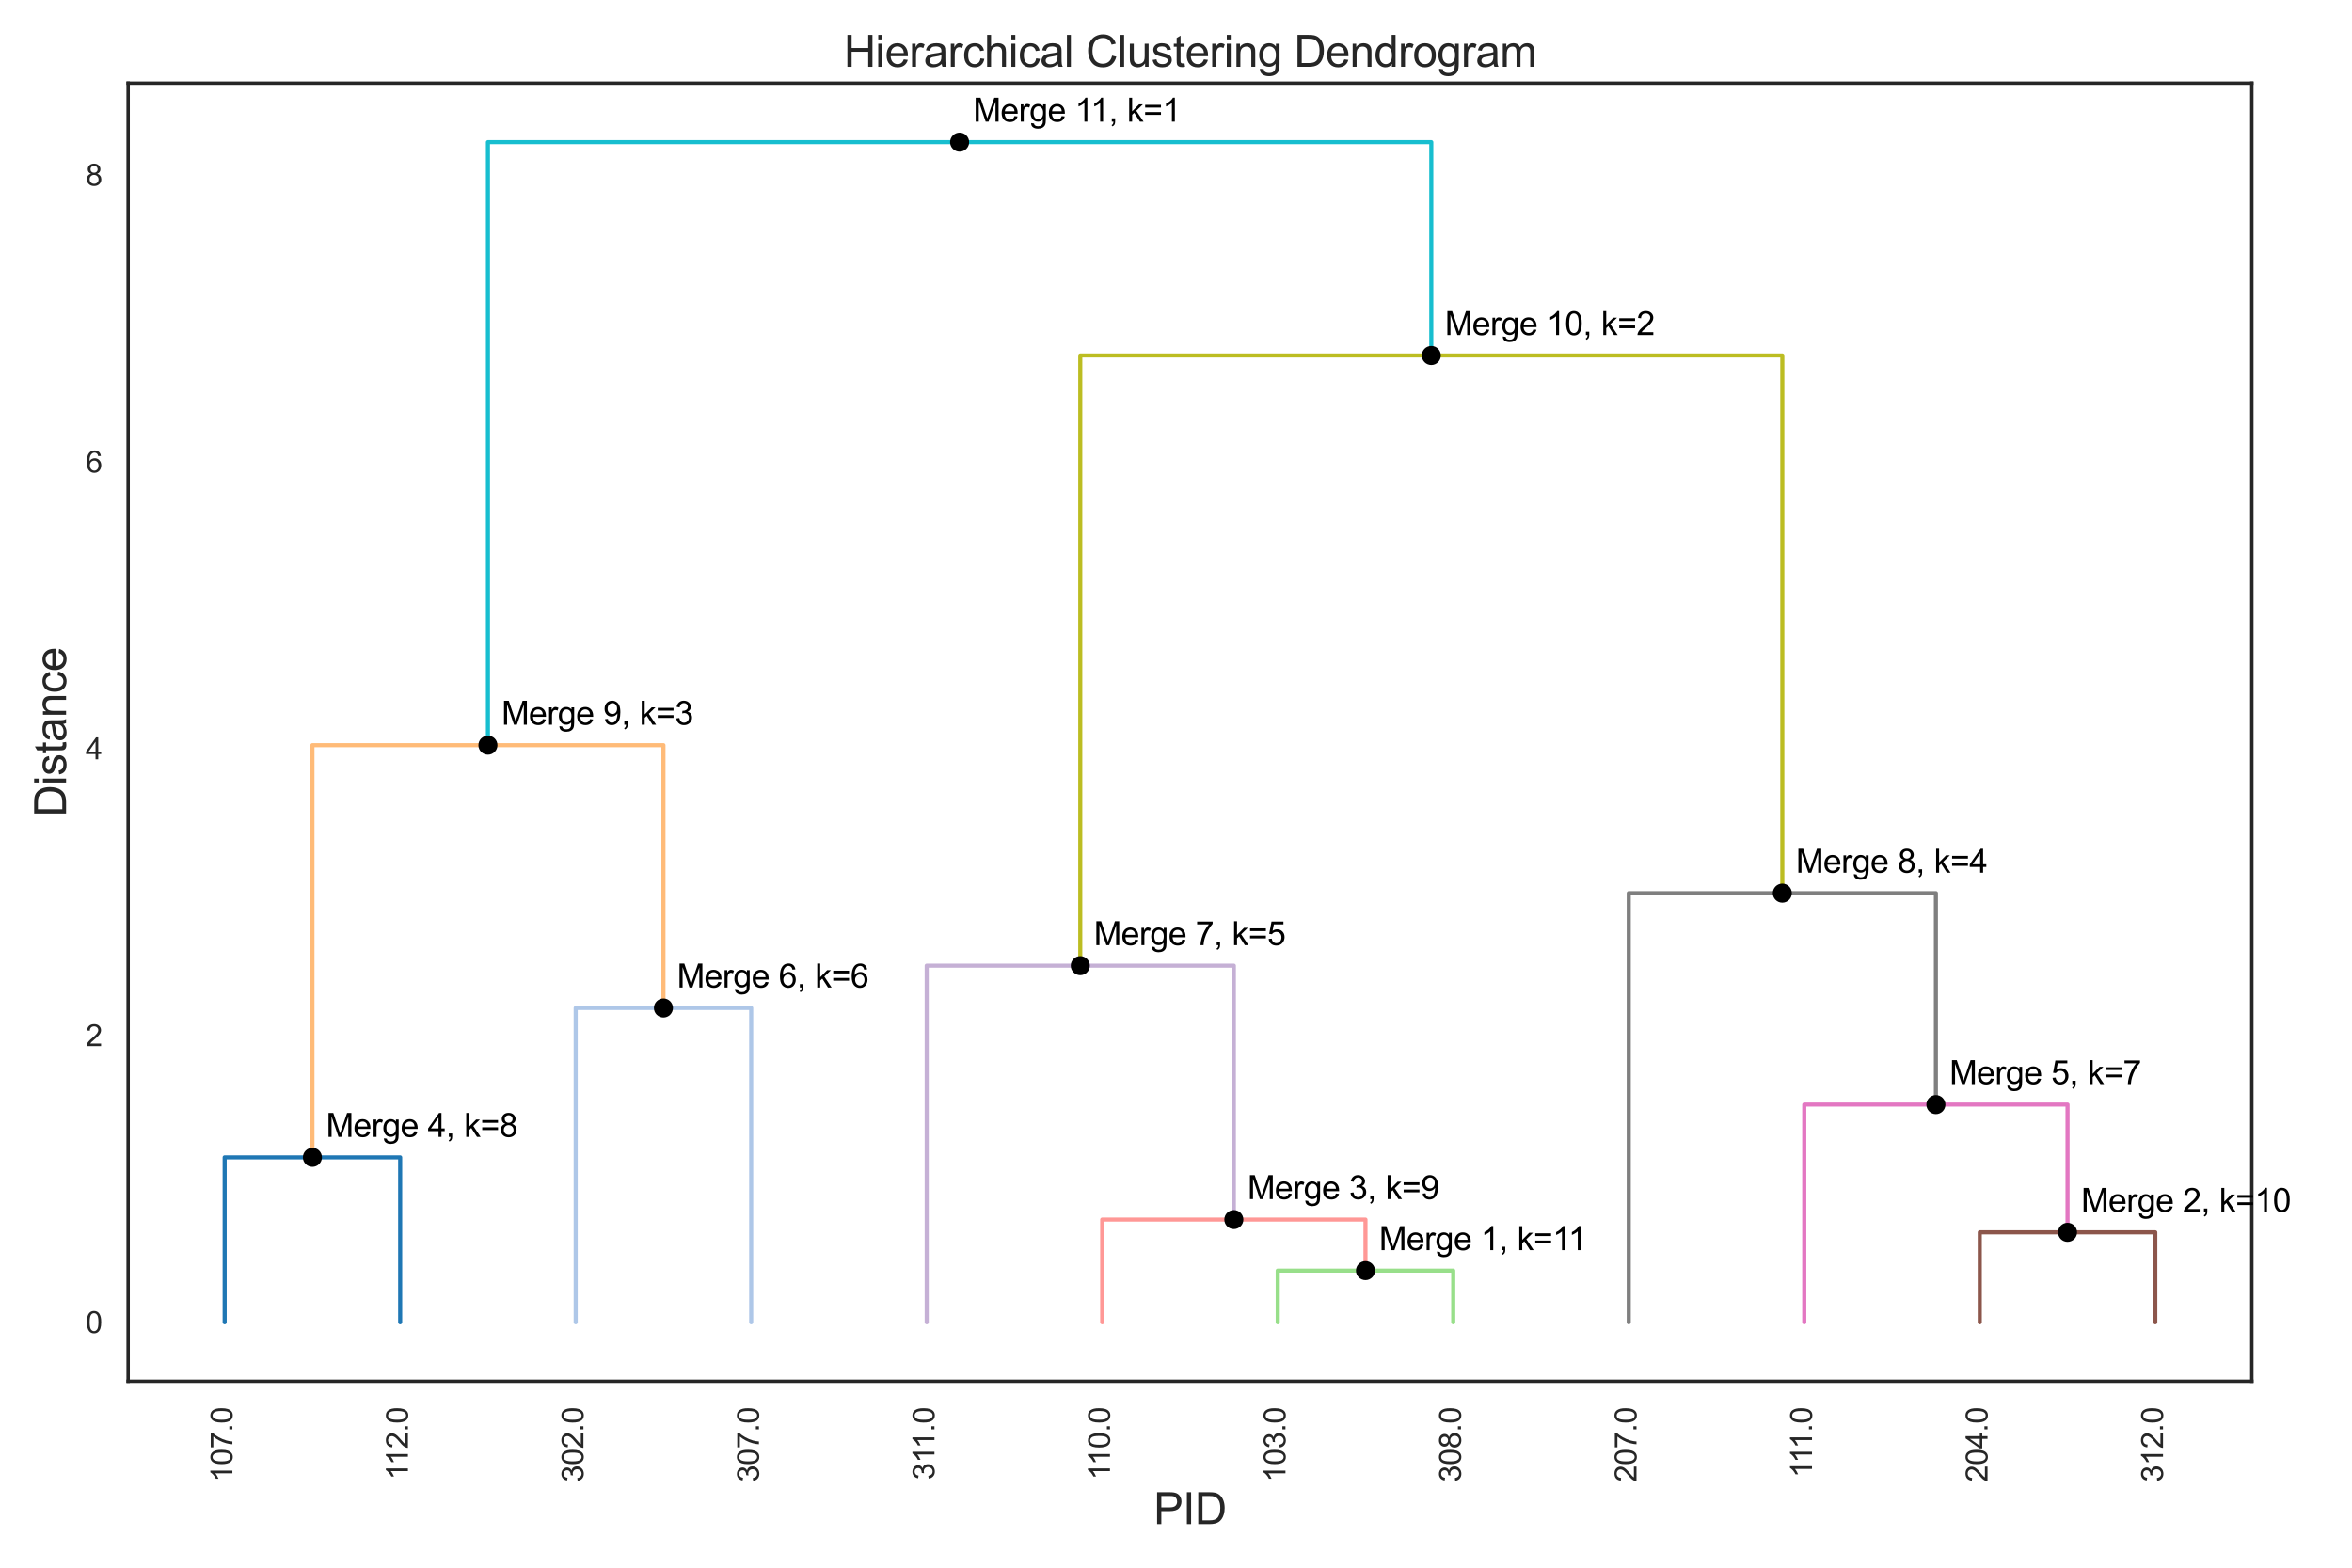 <?xml version="1.0" encoding="utf-8" standalone="no"?>
<!DOCTYPE svg PUBLIC "-//W3C//DTD SVG 1.1//EN"
  "http://www.w3.org/Graphics/SVG/1.1/DTD/svg11.dtd">
<svg xmlns:xlink="http://www.w3.org/1999/xlink" width="864pt" height="576pt" viewBox="0 0 864 576" xmlns="http://www.w3.org/2000/svg" version="1.1">
 <defs>
  <style type="text/css">*{stroke-linejoin: round; stroke-linecap: butt}</style>
 </defs>
 <g id="figure_1">
  <g id="patch_1">
   <path d="M 0 576 
L 864 576 
L 864 0 
L 0 0 
z
" style="fill: #ffffff"/>
  </g>
  <g id="axes_1">
   <g id="patch_2">
    <path d="M 47.07 507.51 
L 827.196 507.51 
L 827.196 30.547 
L 47.07 30.547 
z
" style="fill: #ffffff"/>
   </g>
   <g id="matplotlib.axis_1">
    <g id="xtick_1">
     <g id="text_1">
      <!-- 107.0 -->
      <g style="fill: #262626" transform="translate(85.374 544.534) rotate(-90) scale(0.11 -0.11)">
       <defs>
        <path id="ArialMT-31" d="M 2384 0 
L 1822 0 
L 1822 3584 
Q 1619 3391 1289 3197 
Q 959 3003 697 2906 
L 697 3450 
Q 1169 3672 1522 3987 
Q 1875 4303 2022 4600 
L 2384 4600 
L 2384 0 
z
" transform="scale(0.016)"/>
        <path id="ArialMT-30" d="M 266 2259 
Q 266 3072 433 3567 
Q 600 4063 929 4331 
Q 1259 4600 1759 4600 
Q 2128 4600 2406 4451 
Q 2684 4303 2865 4023 
Q 3047 3744 3150 3342 
Q 3253 2941 3253 2259 
Q 3253 1453 3087 958 
Q 2922 463 2592 192 
Q 2263 -78 1759 -78 
Q 1097 -78 719 397 
Q 266 969 266 2259 
z
M 844 2259 
Q 844 1131 1108 757 
Q 1372 384 1759 384 
Q 2147 384 2411 759 
Q 2675 1134 2675 2259 
Q 2675 3391 2411 3762 
Q 2147 4134 1753 4134 
Q 1366 4134 1134 3806 
Q 844 3388 844 2259 
z
" transform="scale(0.016)"/>
        <path id="ArialMT-37" d="M 303 3981 
L 303 4522 
L 3269 4522 
L 3269 4084 
Q 2831 3619 2401 2847 
Q 1972 2075 1738 1259 
Q 1569 684 1522 0 
L 944 0 
Q 953 541 1156 1306 
Q 1359 2072 1739 2783 
Q 2119 3494 2547 3981 
L 303 3981 
z
" transform="scale(0.016)"/>
        <path id="ArialMT-2e" d="M 581 0 
L 581 641 
L 1222 641 
L 1222 0 
L 581 0 
z
" transform="scale(0.016)"/>
       </defs>
       <use xlink:href="#ArialMT-31"/>
       <use xlink:href="#ArialMT-30" x="55.615"/>
       <use xlink:href="#ArialMT-37" x="111.23"/>
       <use xlink:href="#ArialMT-2e" x="166.846"/>
       <use xlink:href="#ArialMT-30" x="194.629"/>
      </g>
     </g>
    </g>
    <g id="xtick_2">
     <g id="text_2">
      <!-- 112.0 -->
      <g style="fill: #262626" transform="translate(149.847 543.723) rotate(-90) scale(0.11 -0.11)">
       <defs>
        <path id="ArialMT-32" d="M 3222 541 
L 3222 0 
L 194 0 
Q 188 203 259 391 
Q 375 700 629 1000 
Q 884 1300 1366 1694 
Q 2113 2306 2375 2664 
Q 2638 3022 2638 3341 
Q 2638 3675 2398 3904 
Q 2159 4134 1775 4134 
Q 1369 4134 1125 3890 
Q 881 3647 878 3216 
L 300 3275 
Q 359 3922 746 4261 
Q 1134 4600 1788 4600 
Q 2447 4600 2831 4234 
Q 3216 3869 3216 3328 
Q 3216 3053 3103 2787 
Q 2991 2522 2730 2228 
Q 2469 1934 1863 1422 
Q 1356 997 1212 845 
Q 1069 694 975 541 
L 3222 541 
z
" transform="scale(0.016)"/>
       </defs>
       <use xlink:href="#ArialMT-31"/>
       <use xlink:href="#ArialMT-31" x="48.24"/>
       <use xlink:href="#ArialMT-32" x="103.855"/>
       <use xlink:href="#ArialMT-2e" x="159.471"/>
       <use xlink:href="#ArialMT-30" x="187.254"/>
      </g>
     </g>
    </g>
    <g id="xtick_3">
     <g id="text_3">
      <!-- 302.0 -->
      <g style="fill: #262626" transform="translate(214.32 544.534) rotate(-90) scale(0.11 -0.11)">
       <defs>
        <path id="ArialMT-33" d="M 269 1209 
L 831 1284 
Q 928 806 1161 595 
Q 1394 384 1728 384 
Q 2125 384 2398 659 
Q 2672 934 2672 1341 
Q 2672 1728 2419 1979 
Q 2166 2231 1775 2231 
Q 1616 2231 1378 2169 
L 1441 2663 
Q 1497 2656 1531 2656 
Q 1891 2656 2178 2843 
Q 2466 3031 2466 3422 
Q 2466 3731 2256 3934 
Q 2047 4138 1716 4138 
Q 1388 4138 1169 3931 
Q 950 3725 888 3313 
L 325 3413 
Q 428 3978 793 4289 
Q 1159 4600 1703 4600 
Q 2078 4600 2393 4439 
Q 2709 4278 2876 4000 
Q 3044 3722 3044 3409 
Q 3044 3113 2884 2869 
Q 2725 2625 2413 2481 
Q 2819 2388 3044 2092 
Q 3269 1797 3269 1353 
Q 3269 753 2831 336 
Q 2394 -81 1725 -81 
Q 1122 -81 723 278 
Q 325 638 269 1209 
z
" transform="scale(0.016)"/>
       </defs>
       <use xlink:href="#ArialMT-33"/>
       <use xlink:href="#ArialMT-30" x="55.615"/>
       <use xlink:href="#ArialMT-32" x="111.23"/>
       <use xlink:href="#ArialMT-2e" x="166.846"/>
       <use xlink:href="#ArialMT-30" x="194.629"/>
      </g>
     </g>
    </g>
    <g id="xtick_4">
     <g id="text_4">
      <!-- 307.0 -->
      <g style="fill: #262626" transform="translate(278.794 544.534) rotate(-90) scale(0.11 -0.11)">
       <use xlink:href="#ArialMT-33"/>
       <use xlink:href="#ArialMT-30" x="55.615"/>
       <use xlink:href="#ArialMT-37" x="111.23"/>
       <use xlink:href="#ArialMT-2e" x="166.846"/>
       <use xlink:href="#ArialMT-30" x="194.629"/>
      </g>
     </g>
    </g>
    <g id="xtick_5">
     <g id="text_5">
      <!-- 311.0 -->
      <g style="fill: #262626" transform="translate(343.267 543.723) rotate(-90) scale(0.11 -0.11)">
       <use xlink:href="#ArialMT-33"/>
       <use xlink:href="#ArialMT-31" x="55.615"/>
       <use xlink:href="#ArialMT-31" x="103.855"/>
       <use xlink:href="#ArialMT-2e" x="159.471"/>
       <use xlink:href="#ArialMT-30" x="187.254"/>
      </g>
     </g>
    </g>
    <g id="xtick_6">
     <g id="text_6">
      <!-- 110.0 -->
      <g style="fill: #262626" transform="translate(407.74 543.723) rotate(-90) scale(0.11 -0.11)">
       <use xlink:href="#ArialMT-31"/>
       <use xlink:href="#ArialMT-31" x="48.24"/>
       <use xlink:href="#ArialMT-30" x="103.855"/>
       <use xlink:href="#ArialMT-2e" x="159.471"/>
       <use xlink:href="#ArialMT-30" x="187.254"/>
      </g>
     </g>
    </g>
    <g id="xtick_7">
     <g id="text_7">
      <!-- 103.0 -->
      <g style="fill: #262626" transform="translate(472.213 544.534) rotate(-90) scale(0.11 -0.11)">
       <use xlink:href="#ArialMT-31"/>
       <use xlink:href="#ArialMT-30" x="55.615"/>
       <use xlink:href="#ArialMT-33" x="111.23"/>
       <use xlink:href="#ArialMT-2e" x="166.846"/>
       <use xlink:href="#ArialMT-30" x="194.629"/>
      </g>
     </g>
    </g>
    <g id="xtick_8">
     <g id="text_8">
      <!-- 308.0 -->
      <g style="fill: #262626" transform="translate(536.686 544.534) rotate(-90) scale(0.11 -0.11)">
       <defs>
        <path id="ArialMT-38" d="M 1131 2484 
Q 781 2613 612 2850 
Q 444 3088 444 3419 
Q 444 3919 803 4259 
Q 1163 4600 1759 4600 
Q 2359 4600 2725 4251 
Q 3091 3903 3091 3403 
Q 3091 3084 2923 2848 
Q 2756 2613 2416 2484 
Q 2838 2347 3058 2040 
Q 3278 1734 3278 1309 
Q 3278 722 2862 322 
Q 2447 -78 1769 -78 
Q 1091 -78 675 323 
Q 259 725 259 1325 
Q 259 1772 486 2073 
Q 713 2375 1131 2484 
z
M 1019 3438 
Q 1019 3113 1228 2906 
Q 1438 2700 1772 2700 
Q 2097 2700 2305 2904 
Q 2513 3109 2513 3406 
Q 2513 3716 2298 3927 
Q 2084 4138 1766 4138 
Q 1444 4138 1231 3931 
Q 1019 3725 1019 3438 
z
M 838 1322 
Q 838 1081 952 856 
Q 1066 631 1291 507 
Q 1516 384 1775 384 
Q 2178 384 2440 643 
Q 2703 903 2703 1303 
Q 2703 1709 2433 1975 
Q 2163 2241 1756 2241 
Q 1359 2241 1098 1978 
Q 838 1716 838 1322 
z
" transform="scale(0.016)"/>
       </defs>
       <use xlink:href="#ArialMT-33"/>
       <use xlink:href="#ArialMT-30" x="55.615"/>
       <use xlink:href="#ArialMT-38" x="111.23"/>
       <use xlink:href="#ArialMT-2e" x="166.846"/>
       <use xlink:href="#ArialMT-30" x="194.629"/>
      </g>
     </g>
    </g>
    <g id="xtick_9">
     <g id="text_9">
      <!-- 207.0 -->
      <g style="fill: #262626" transform="translate(601.16 544.534) rotate(-90) scale(0.11 -0.11)">
       <use xlink:href="#ArialMT-32"/>
       <use xlink:href="#ArialMT-30" x="55.615"/>
       <use xlink:href="#ArialMT-37" x="111.23"/>
       <use xlink:href="#ArialMT-2e" x="166.846"/>
       <use xlink:href="#ArialMT-30" x="194.629"/>
      </g>
     </g>
    </g>
    <g id="xtick_10">
     <g id="text_10">
      <!-- 111.0 -->
      <g style="fill: #262626" transform="translate(665.633 542.912) rotate(-90) scale(0.11 -0.11)">
       <use xlink:href="#ArialMT-31"/>
       <use xlink:href="#ArialMT-31" x="48.24"/>
       <use xlink:href="#ArialMT-31" x="96.48"/>
       <use xlink:href="#ArialMT-2e" x="152.096"/>
       <use xlink:href="#ArialMT-30" x="179.879"/>
      </g>
     </g>
    </g>
    <g id="xtick_11">
     <g id="text_11">
      <!-- 204.0 -->
      <g style="fill: #262626" transform="translate(730.106 544.534) rotate(-90) scale(0.11 -0.11)">
       <defs>
        <path id="ArialMT-34" d="M 2069 0 
L 2069 1097 
L 81 1097 
L 81 1613 
L 2172 4581 
L 2631 4581 
L 2631 1613 
L 3250 1613 
L 3250 1097 
L 2631 1097 
L 2631 0 
L 2069 0 
z
M 2069 1613 
L 2069 3678 
L 634 1613 
L 2069 1613 
z
" transform="scale(0.016)"/>
       </defs>
       <use xlink:href="#ArialMT-32"/>
       <use xlink:href="#ArialMT-30" x="55.615"/>
       <use xlink:href="#ArialMT-34" x="111.23"/>
       <use xlink:href="#ArialMT-2e" x="166.846"/>
       <use xlink:href="#ArialMT-30" x="194.629"/>
      </g>
     </g>
    </g>
    <g id="xtick_12">
     <g id="text_12">
      <!-- 312.0 -->
      <g style="fill: #262626" transform="translate(794.579 544.534) rotate(-90) scale(0.11 -0.11)">
       <use xlink:href="#ArialMT-33"/>
       <use xlink:href="#ArialMT-31" x="55.615"/>
       <use xlink:href="#ArialMT-32" x="111.23"/>
       <use xlink:href="#ArialMT-2e" x="166.846"/>
       <use xlink:href="#ArialMT-30" x="194.629"/>
      </g>
     </g>
    </g>
    <g id="text_13">
     <!-- PID -->
     <g style="fill: #262626" transform="translate(423.797 559.987) scale(0.16 -0.16)">
      <defs>
       <path id="ArialMT-50" d="M 494 0 
L 494 4581 
L 2222 4581 
Q 2678 4581 2919 4538 
Q 3256 4481 3484 4323 
Q 3713 4166 3852 3881 
Q 3991 3597 3991 3256 
Q 3991 2672 3619 2267 
Q 3247 1863 2275 1863 
L 1100 1863 
L 1100 0 
L 494 0 
z
M 1100 2403 
L 2284 2403 
Q 2872 2403 3119 2622 
Q 3366 2841 3366 3238 
Q 3366 3525 3220 3729 
Q 3075 3934 2838 4000 
Q 2684 4041 2272 4041 
L 1100 4041 
L 1100 2403 
z
" transform="scale(0.016)"/>
       <path id="ArialMT-49" d="M 597 0 
L 597 4581 
L 1203 4581 
L 1203 0 
L 597 0 
z
" transform="scale(0.016)"/>
       <path id="ArialMT-44" d="M 494 0 
L 494 4581 
L 2072 4581 
Q 2606 4581 2888 4516 
Q 3281 4425 3559 4188 
Q 3922 3881 4101 3404 
Q 4281 2928 4281 2316 
Q 4281 1794 4159 1391 
Q 4038 988 3847 723 
Q 3656 459 3429 307 
Q 3203 156 2883 78 
Q 2563 0 2147 0 
L 494 0 
z
M 1100 541 
L 2078 541 
Q 2531 541 2789 625 
Q 3047 709 3200 863 
Q 3416 1078 3536 1442 
Q 3656 1806 3656 2325 
Q 3656 3044 3420 3430 
Q 3184 3816 2847 3947 
Q 2603 4041 2063 4041 
L 1100 4041 
L 1100 541 
z
" transform="scale(0.016)"/>
      </defs>
      <use xlink:href="#ArialMT-50"/>
      <use xlink:href="#ArialMT-49" x="66.699"/>
      <use xlink:href="#ArialMT-44" x="94.482"/>
     </g>
    </g>
   </g>
   <g id="matplotlib.axis_2">
    <g id="ytick_1">
     <g id="text_14">
      <!-- 0 -->
      <g style="fill: #262626" transform="translate(31.453 489.767) scale(0.11 -0.11)">
       <use xlink:href="#ArialMT-30"/>
      </g>
     </g>
    </g>
    <g id="ytick_2">
     <g id="text_15">
      <!-- 2 -->
      <g style="fill: #262626" transform="translate(31.453 384.378) scale(0.11 -0.11)">
       <use xlink:href="#ArialMT-32"/>
      </g>
     </g>
    </g>
    <g id="ytick_3">
     <g id="text_16">
      <!-- 4 -->
      <g style="fill: #262626" transform="translate(31.453 278.99) scale(0.11 -0.11)">
       <use xlink:href="#ArialMT-34"/>
      </g>
     </g>
    </g>
    <g id="ytick_4">
     <g id="text_17">
      <!-- 6 -->
      <g style="fill: #262626" transform="translate(31.453 173.601) scale(0.11 -0.11)">
       <defs>
        <path id="ArialMT-36" d="M 3184 3459 
L 2625 3416 
Q 2550 3747 2413 3897 
Q 2184 4138 1850 4138 
Q 1581 4138 1378 3988 
Q 1113 3794 959 3422 
Q 806 3050 800 2363 
Q 1003 2672 1297 2822 
Q 1591 2972 1913 2972 
Q 2475 2972 2870 2558 
Q 3266 2144 3266 1488 
Q 3266 1056 3080 686 
Q 2894 316 2569 119 
Q 2244 -78 1831 -78 
Q 1128 -78 684 439 
Q 241 956 241 2144 
Q 241 3472 731 4075 
Q 1159 4600 1884 4600 
Q 2425 4600 2770 4297 
Q 3116 3994 3184 3459 
z
M 888 1484 
Q 888 1194 1011 928 
Q 1134 663 1356 523 
Q 1578 384 1822 384 
Q 2178 384 2434 671 
Q 2691 959 2691 1453 
Q 2691 1928 2437 2201 
Q 2184 2475 1800 2475 
Q 1419 2475 1153 2201 
Q 888 1928 888 1484 
z
" transform="scale(0.016)"/>
       </defs>
       <use xlink:href="#ArialMT-36"/>
      </g>
     </g>
    </g>
    <g id="ytick_5">
     <g id="text_18">
      <!-- 8 -->
      <g style="fill: #262626" transform="translate(31.453 68.213) scale(0.11 -0.11)">
       <use xlink:href="#ArialMT-38"/>
      </g>
     </g>
    </g>
    <g id="text_19">
     <!-- Distance -->
     <g style="fill: #262626" transform="translate(24.273 300.152) rotate(-90) scale(0.16 -0.16)">
      <defs>
       <path id="ArialMT-69" d="M 425 3934 
L 425 4581 
L 988 4581 
L 988 3934 
L 425 3934 
z
M 425 0 
L 425 3319 
L 988 3319 
L 988 0 
L 425 0 
z
" transform="scale(0.016)"/>
       <path id="ArialMT-73" d="M 197 991 
L 753 1078 
Q 800 744 1014 566 
Q 1228 388 1613 388 
Q 2000 388 2187 545 
Q 2375 703 2375 916 
Q 2375 1106 2209 1216 
Q 2094 1291 1634 1406 
Q 1016 1563 777 1677 
Q 538 1791 414 1992 
Q 291 2194 291 2438 
Q 291 2659 392 2848 
Q 494 3038 669 3163 
Q 800 3259 1026 3326 
Q 1253 3394 1513 3394 
Q 1903 3394 2198 3281 
Q 2494 3169 2634 2976 
Q 2775 2784 2828 2463 
L 2278 2388 
Q 2241 2644 2061 2787 
Q 1881 2931 1553 2931 
Q 1166 2931 1000 2803 
Q 834 2675 834 2503 
Q 834 2394 903 2306 
Q 972 2216 1119 2156 
Q 1203 2125 1616 2013 
Q 2213 1853 2448 1751 
Q 2684 1650 2818 1456 
Q 2953 1263 2953 975 
Q 2953 694 2789 445 
Q 2625 197 2315 61 
Q 2006 -75 1616 -75 
Q 969 -75 630 194 
Q 291 463 197 991 
z
" transform="scale(0.016)"/>
       <path id="ArialMT-74" d="M 1650 503 
L 1731 6 
Q 1494 -44 1306 -44 
Q 1000 -44 831 53 
Q 663 150 594 308 
Q 525 466 525 972 
L 525 2881 
L 113 2881 
L 113 3319 
L 525 3319 
L 525 4141 
L 1084 4478 
L 1084 3319 
L 1650 3319 
L 1650 2881 
L 1084 2881 
L 1084 941 
Q 1084 700 1114 631 
Q 1144 563 1211 522 
Q 1278 481 1403 481 
Q 1497 481 1650 503 
z
" transform="scale(0.016)"/>
       <path id="ArialMT-61" d="M 2588 409 
Q 2275 144 1986 34 
Q 1697 -75 1366 -75 
Q 819 -75 525 192 
Q 231 459 231 875 
Q 231 1119 342 1320 
Q 453 1522 633 1644 
Q 813 1766 1038 1828 
Q 1203 1872 1538 1913 
Q 2219 1994 2541 2106 
Q 2544 2222 2544 2253 
Q 2544 2597 2384 2738 
Q 2169 2928 1744 2928 
Q 1347 2928 1158 2789 
Q 969 2650 878 2297 
L 328 2372 
Q 403 2725 575 2942 
Q 747 3159 1072 3276 
Q 1397 3394 1825 3394 
Q 2250 3394 2515 3294 
Q 2781 3194 2906 3042 
Q 3031 2891 3081 2659 
Q 3109 2516 3109 2141 
L 3109 1391 
Q 3109 606 3145 398 
Q 3181 191 3288 0 
L 2700 0 
Q 2613 175 2588 409 
z
M 2541 1666 
Q 2234 1541 1622 1453 
Q 1275 1403 1131 1340 
Q 988 1278 909 1158 
Q 831 1038 831 891 
Q 831 666 1001 516 
Q 1172 366 1500 366 
Q 1825 366 2078 508 
Q 2331 650 2450 897 
Q 2541 1088 2541 1459 
L 2541 1666 
z
" transform="scale(0.016)"/>
       <path id="ArialMT-6e" d="M 422 0 
L 422 3319 
L 928 3319 
L 928 2847 
Q 1294 3394 1984 3394 
Q 2284 3394 2536 3286 
Q 2788 3178 2913 3003 
Q 3038 2828 3088 2588 
Q 3119 2431 3119 2041 
L 3119 0 
L 2556 0 
L 2556 2019 
Q 2556 2363 2490 2533 
Q 2425 2703 2258 2804 
Q 2091 2906 1866 2906 
Q 1506 2906 1245 2678 
Q 984 2450 984 1813 
L 984 0 
L 422 0 
z
" transform="scale(0.016)"/>
       <path id="ArialMT-63" d="M 2588 1216 
L 3141 1144 
Q 3050 572 2676 248 
Q 2303 -75 1759 -75 
Q 1078 -75 664 370 
Q 250 816 250 1647 
Q 250 2184 428 2587 
Q 606 2991 970 3192 
Q 1334 3394 1763 3394 
Q 2303 3394 2647 3120 
Q 2991 2847 3088 2344 
L 2541 2259 
Q 2463 2594 2264 2762 
Q 2066 2931 1784 2931 
Q 1359 2931 1093 2626 
Q 828 2322 828 1663 
Q 828 994 1084 691 
Q 1341 388 1753 388 
Q 2084 388 2306 591 
Q 2528 794 2588 1216 
z
" transform="scale(0.016)"/>
       <path id="ArialMT-65" d="M 2694 1069 
L 3275 997 
Q 3138 488 2766 206 
Q 2394 -75 1816 -75 
Q 1088 -75 661 373 
Q 234 822 234 1631 
Q 234 2469 665 2931 
Q 1097 3394 1784 3394 
Q 2450 3394 2872 2941 
Q 3294 2488 3294 1666 
Q 3294 1616 3291 1516 
L 816 1516 
Q 847 969 1125 678 
Q 1403 388 1819 388 
Q 2128 388 2347 550 
Q 2566 713 2694 1069 
z
M 847 1978 
L 2700 1978 
Q 2663 2397 2488 2606 
Q 2219 2931 1791 2931 
Q 1403 2931 1139 2672 
Q 875 2413 847 1978 
z
" transform="scale(0.016)"/>
      </defs>
      <use xlink:href="#ArialMT-44"/>
      <use xlink:href="#ArialMT-69" x="72.217"/>
      <use xlink:href="#ArialMT-73" x="94.434"/>
      <use xlink:href="#ArialMT-74" x="144.434"/>
      <use xlink:href="#ArialMT-61" x="172.217"/>
      <use xlink:href="#ArialMT-6e" x="227.832"/>
      <use xlink:href="#ArialMT-63" x="283.447"/>
      <use xlink:href="#ArialMT-65" x="333.447"/>
     </g>
    </g>
   </g>
   <g id="line2d_1">
    <path d="M 82.53 485.83 
L 82.53 425.231 
L 147.003 425.231 
L 147.003 485.83 
" clip-path="url(#p217b0248f9)" style="fill: none; stroke: #1f77b4; stroke-width: 1.5; stroke-linecap: round"/>
   </g>
   <g id="line2d_2">
    <path d="M 211.477 485.83 
L 211.477 370.356 
L 275.95 370.356 
L 275.95 485.83 
" clip-path="url(#p217b0248f9)" style="fill: none; stroke: #aec7e8; stroke-width: 1.5; stroke-linecap: round"/>
   </g>
   <g id="line2d_3">
    <path d="M 114.767 425.231 
L 114.767 273.796 
L 243.713 273.796 
L 243.713 370.356 
" clip-path="url(#p217b0248f9)" style="fill: none; stroke: #ffbb78; stroke-width: 1.5; stroke-linecap: round"/>
   </g>
   <g id="line2d_4">
    <path d="M 469.369 485.83 
L 469.369 466.845 
L 533.843 466.845 
L 533.843 485.83 
" clip-path="url(#p217b0248f9)" style="fill: none; stroke: #98df8a; stroke-width: 1.5; stroke-linecap: round"/>
   </g>
   <g id="line2d_5">
    <path d="M 404.896 485.83 
L 404.896 448.097 
L 501.606 448.097 
L 501.606 466.845 
" clip-path="url(#p217b0248f9)" style="fill: none; stroke: #ff9896; stroke-width: 1.5; stroke-linecap: round"/>
   </g>
   <g id="line2d_6">
    <path d="M 340.423 485.83 
L 340.423 354.805 
L 453.251 354.805 
L 453.251 448.097 
" clip-path="url(#p217b0248f9)" style="fill: none; stroke: #c5b0d5; stroke-width: 1.5; stroke-linecap: round"/>
   </g>
   <g id="line2d_7">
    <path d="M 727.262 485.83 
L 727.262 452.782 
L 791.736 452.782 
L 791.736 485.83 
" clip-path="url(#p217b0248f9)" style="fill: none; stroke: #8c564b; stroke-width: 1.5; stroke-linecap: round"/>
   </g>
   <g id="line2d_8">
    <path d="M 662.789 485.83 
L 662.789 405.846 
L 759.499 405.846 
L 759.499 452.782 
" clip-path="url(#p217b0248f9)" style="fill: none; stroke: #e377c2; stroke-width: 1.5; stroke-linecap: round"/>
   </g>
   <g id="line2d_9">
    <path d="M 598.316 485.83 
L 598.316 328.165 
L 711.144 328.165 
L 711.144 405.846 
" clip-path="url(#p217b0248f9)" style="fill: none; stroke: #7f7f7f; stroke-width: 1.5; stroke-linecap: round"/>
   </g>
   <g id="line2d_10">
    <path d="M 396.837 354.805 
L 396.837 130.628 
L 654.73 130.628 
L 654.73 328.165 
" clip-path="url(#p217b0248f9)" style="fill: none; stroke: #bcbd22; stroke-width: 1.5; stroke-linecap: round"/>
   </g>
   <g id="line2d_11">
    <path d="M 179.24 273.796 
L 179.24 52.228 
L 525.784 52.228 
L 525.784 130.628 
" clip-path="url(#p217b0248f9)" style="fill: none; stroke: #17becf; stroke-width: 1.5; stroke-linecap: round"/>
   </g>
   <g id="line2d_12">
    <defs>
     <path id="m49770508c3" d="M 0 3 
C 0.796 3 1.559 2.684 2.121 2.121 
C 2.684 1.559 3 0.796 3 0 
C 3 -0.796 2.684 -1.559 2.121 -2.121 
C 1.559 -2.684 0.796 -3 0 -3 
C -0.796 -3 -1.559 -2.684 -2.121 -2.121 
C -2.684 -1.559 -3 -0.796 -3 0 
C -3 0.796 -2.684 1.559 -2.121 2.121 
C -1.559 2.684 -0.796 3 0 3 
z
" style="stroke: #000000"/>
    </defs>
    <g clip-path="url(#p217b0248f9)">
     <use xlink:href="#m49770508c3" x="501.606" y="466.845" style="stroke: #000000"/>
    </g>
   </g>
   <g id="line2d_13">
    <g clip-path="url(#p217b0248f9)">
     <use xlink:href="#m49770508c3" x="759.499" y="452.782" style="stroke: #000000"/>
    </g>
   </g>
   <g id="line2d_14">
    <g clip-path="url(#p217b0248f9)">
     <use xlink:href="#m49770508c3" x="453.251" y="448.097" style="stroke: #000000"/>
    </g>
   </g>
   <g id="line2d_15">
    <g clip-path="url(#p217b0248f9)">
     <use xlink:href="#m49770508c3" x="114.767" y="425.231" style="stroke: #000000"/>
    </g>
   </g>
   <g id="line2d_16">
    <g clip-path="url(#p217b0248f9)">
     <use xlink:href="#m49770508c3" x="711.144" y="405.846" style="stroke: #000000"/>
    </g>
   </g>
   <g id="line2d_17">
    <g clip-path="url(#p217b0248f9)">
     <use xlink:href="#m49770508c3" x="243.713" y="370.356" style="stroke: #000000"/>
    </g>
   </g>
   <g id="line2d_18">
    <g clip-path="url(#p217b0248f9)">
     <use xlink:href="#m49770508c3" x="396.837" y="354.805" style="stroke: #000000"/>
    </g>
   </g>
   <g id="line2d_19">
    <g clip-path="url(#p217b0248f9)">
     <use xlink:href="#m49770508c3" x="654.73" y="328.165" style="stroke: #000000"/>
    </g>
   </g>
   <g id="line2d_20">
    <g clip-path="url(#p217b0248f9)">
     <use xlink:href="#m49770508c3" x="179.24" y="273.796" style="stroke: #000000"/>
    </g>
   </g>
   <g id="line2d_21">
    <g clip-path="url(#p217b0248f9)">
     <use xlink:href="#m49770508c3" x="525.784" y="130.628" style="stroke: #000000"/>
    </g>
   </g>
   <g id="line2d_22">
    <g clip-path="url(#p217b0248f9)">
     <use xlink:href="#m49770508c3" x="352.512" y="52.228" style="stroke: #000000"/>
    </g>
   </g>
   <g id="patch_3">
    <path d="M 47.07 507.51 
L 47.07 30.547 
" style="fill: none; stroke: #262626; stroke-width: 1.25; stroke-linejoin: miter; stroke-linecap: square"/>
   </g>
   <g id="patch_4">
    <path d="M 827.196 507.51 
L 827.196 30.547 
" style="fill: none; stroke: #262626; stroke-width: 1.25; stroke-linejoin: miter; stroke-linecap: square"/>
   </g>
   <g id="patch_5">
    <path d="M 47.07 507.51 
L 827.196 507.51 
" style="fill: none; stroke: #262626; stroke-width: 1.25; stroke-linejoin: miter; stroke-linecap: square"/>
   </g>
   <g id="patch_6">
    <path d="M 47.07 30.547 
L 827.196 30.547 
" style="fill: none; stroke: #262626; stroke-width: 1.25; stroke-linejoin: miter; stroke-linecap: square"/>
   </g>
   <g id="text_20">
    <!-- Merge 1, k=11 -->
    <g transform="translate(506.606 459.32) scale(0.12 -0.12)">
     <defs>
      <path id="ArialMT-4d" d="M 475 0 
L 475 4581 
L 1388 4581 
L 2472 1338 
Q 2622 884 2691 659 
Q 2769 909 2934 1394 
L 4031 4581 
L 4847 4581 
L 4847 0 
L 4263 0 
L 4263 3834 
L 2931 0 
L 2384 0 
L 1059 3900 
L 1059 0 
L 475 0 
z
" transform="scale(0.016)"/>
      <path id="ArialMT-72" d="M 416 0 
L 416 3319 
L 922 3319 
L 922 2816 
Q 1116 3169 1280 3281 
Q 1444 3394 1641 3394 
Q 1925 3394 2219 3213 
L 2025 2691 
Q 1819 2813 1613 2813 
Q 1428 2813 1281 2702 
Q 1134 2591 1072 2394 
Q 978 2094 978 1738 
L 978 0 
L 416 0 
z
" transform="scale(0.016)"/>
      <path id="ArialMT-67" d="M 319 -275 
L 866 -356 
Q 900 -609 1056 -725 
Q 1266 -881 1628 -881 
Q 2019 -881 2231 -725 
Q 2444 -569 2519 -288 
Q 2563 -116 2559 434 
Q 2191 0 1641 0 
Q 956 0 581 494 
Q 206 988 206 1678 
Q 206 2153 378 2554 
Q 550 2956 876 3175 
Q 1203 3394 1644 3394 
Q 2231 3394 2613 2919 
L 2613 3319 
L 3131 3319 
L 3131 450 
Q 3131 -325 2973 -648 
Q 2816 -972 2473 -1159 
Q 2131 -1347 1631 -1347 
Q 1038 -1347 672 -1080 
Q 306 -813 319 -275 
z
M 784 1719 
Q 784 1066 1043 766 
Q 1303 466 1694 466 
Q 2081 466 2343 764 
Q 2606 1063 2606 1700 
Q 2606 2309 2336 2618 
Q 2066 2928 1684 2928 
Q 1309 2928 1046 2623 
Q 784 2319 784 1719 
z
" transform="scale(0.016)"/>
      <path id="ArialMT-20" transform="scale(0.016)"/>
      <path id="ArialMT-2c" d="M 569 0 
L 569 641 
L 1209 641 
L 1209 0 
Q 1209 -353 1084 -570 
Q 959 -788 688 -906 
L 531 -666 
Q 709 -588 793 -436 
Q 878 -284 888 0 
L 569 0 
z
" transform="scale(0.016)"/>
      <path id="ArialMT-6b" d="M 425 0 
L 425 4581 
L 988 4581 
L 988 1969 
L 2319 3319 
L 3047 3319 
L 1778 2088 
L 3175 0 
L 2481 0 
L 1384 1697 
L 988 1316 
L 988 0 
L 425 0 
z
" transform="scale(0.016)"/>
      <path id="ArialMT-3d" d="M 3381 2694 
L 356 2694 
L 356 3219 
L 3381 3219 
L 3381 2694 
z
M 3381 1303 
L 356 1303 
L 356 1828 
L 3381 1828 
L 3381 1303 
z
" transform="scale(0.016)"/>
     </defs>
     <use xlink:href="#ArialMT-4d"/>
     <use xlink:href="#ArialMT-65" x="83.301"/>
     <use xlink:href="#ArialMT-72" x="138.916"/>
     <use xlink:href="#ArialMT-67" x="172.217"/>
     <use xlink:href="#ArialMT-65" x="227.832"/>
     <use xlink:href="#ArialMT-20" x="283.447"/>
     <use xlink:href="#ArialMT-31" x="311.23"/>
     <use xlink:href="#ArialMT-2c" x="366.846"/>
     <use xlink:href="#ArialMT-20" x="394.629"/>
     <use xlink:href="#ArialMT-6b" x="422.412"/>
     <use xlink:href="#ArialMT-3d" x="472.412"/>
     <use xlink:href="#ArialMT-31" x="530.811"/>
     <use xlink:href="#ArialMT-31" x="579.051"/>
    </g>
   </g>
   <g id="text_21">
    <!-- Merge 2, k=10 -->
    <g transform="translate(764.499 445.257) scale(0.12 -0.12)">
     <use xlink:href="#ArialMT-4d"/>
     <use xlink:href="#ArialMT-65" x="83.301"/>
     <use xlink:href="#ArialMT-72" x="138.916"/>
     <use xlink:href="#ArialMT-67" x="172.217"/>
     <use xlink:href="#ArialMT-65" x="227.832"/>
     <use xlink:href="#ArialMT-20" x="283.447"/>
     <use xlink:href="#ArialMT-32" x="311.23"/>
     <use xlink:href="#ArialMT-2c" x="366.846"/>
     <use xlink:href="#ArialMT-20" x="394.629"/>
     <use xlink:href="#ArialMT-6b" x="422.412"/>
     <use xlink:href="#ArialMT-3d" x="472.412"/>
     <use xlink:href="#ArialMT-31" x="530.811"/>
     <use xlink:href="#ArialMT-30" x="586.426"/>
    </g>
   </g>
   <g id="text_22">
    <!-- Merge 3, k=9 -->
    <g transform="translate(458.251 440.572) scale(0.12 -0.12)">
     <defs>
      <path id="ArialMT-39" d="M 350 1059 
L 891 1109 
Q 959 728 1153 556 
Q 1347 384 1650 384 
Q 1909 384 2104 503 
Q 2300 622 2425 820 
Q 2550 1019 2634 1356 
Q 2719 1694 2719 2044 
Q 2719 2081 2716 2156 
Q 2547 1888 2255 1720 
Q 1963 1553 1622 1553 
Q 1053 1553 659 1965 
Q 266 2378 266 3053 
Q 266 3750 677 4175 
Q 1088 4600 1706 4600 
Q 2153 4600 2523 4359 
Q 2894 4119 3086 3673 
Q 3278 3228 3278 2384 
Q 3278 1506 3087 986 
Q 2897 466 2520 194 
Q 2144 -78 1638 -78 
Q 1100 -78 759 220 
Q 419 519 350 1059 
z
M 2653 3081 
Q 2653 3566 2395 3850 
Q 2138 4134 1775 4134 
Q 1400 4134 1122 3828 
Q 844 3522 844 3034 
Q 844 2597 1108 2323 
Q 1372 2050 1759 2050 
Q 2150 2050 2401 2323 
Q 2653 2597 2653 3081 
z
" transform="scale(0.016)"/>
     </defs>
     <use xlink:href="#ArialMT-4d"/>
     <use xlink:href="#ArialMT-65" x="83.301"/>
     <use xlink:href="#ArialMT-72" x="138.916"/>
     <use xlink:href="#ArialMT-67" x="172.217"/>
     <use xlink:href="#ArialMT-65" x="227.832"/>
     <use xlink:href="#ArialMT-20" x="283.447"/>
     <use xlink:href="#ArialMT-33" x="311.23"/>
     <use xlink:href="#ArialMT-2c" x="366.846"/>
     <use xlink:href="#ArialMT-20" x="394.629"/>
     <use xlink:href="#ArialMT-6b" x="422.412"/>
     <use xlink:href="#ArialMT-3d" x="472.412"/>
     <use xlink:href="#ArialMT-39" x="530.811"/>
    </g>
   </g>
   <g id="text_23">
    <!-- Merge 4, k=8 -->
    <g transform="translate(119.767 417.705) scale(0.12 -0.12)">
     <use xlink:href="#ArialMT-4d"/>
     <use xlink:href="#ArialMT-65" x="83.301"/>
     <use xlink:href="#ArialMT-72" x="138.916"/>
     <use xlink:href="#ArialMT-67" x="172.217"/>
     <use xlink:href="#ArialMT-65" x="227.832"/>
     <use xlink:href="#ArialMT-20" x="283.447"/>
     <use xlink:href="#ArialMT-34" x="311.23"/>
     <use xlink:href="#ArialMT-2c" x="366.846"/>
     <use xlink:href="#ArialMT-20" x="394.629"/>
     <use xlink:href="#ArialMT-6b" x="422.412"/>
     <use xlink:href="#ArialMT-3d" x="472.412"/>
     <use xlink:href="#ArialMT-38" x="530.811"/>
    </g>
   </g>
   <g id="text_24">
    <!-- Merge 5, k=7 -->
    <g transform="translate(716.144 398.32) scale(0.12 -0.12)">
     <defs>
      <path id="ArialMT-35" d="M 266 1200 
L 856 1250 
Q 922 819 1161 601 
Q 1400 384 1738 384 
Q 2144 384 2425 690 
Q 2706 997 2706 1503 
Q 2706 1984 2436 2262 
Q 2166 2541 1728 2541 
Q 1456 2541 1237 2417 
Q 1019 2294 894 2097 
L 366 2166 
L 809 4519 
L 3088 4519 
L 3088 3981 
L 1259 3981 
L 1013 2750 
Q 1425 3038 1878 3038 
Q 2478 3038 2890 2622 
Q 3303 2206 3303 1553 
Q 3303 931 2941 478 
Q 2500 -78 1738 -78 
Q 1113 -78 717 272 
Q 322 622 266 1200 
z
" transform="scale(0.016)"/>
     </defs>
     <use xlink:href="#ArialMT-4d"/>
     <use xlink:href="#ArialMT-65" x="83.301"/>
     <use xlink:href="#ArialMT-72" x="138.916"/>
     <use xlink:href="#ArialMT-67" x="172.217"/>
     <use xlink:href="#ArialMT-65" x="227.832"/>
     <use xlink:href="#ArialMT-20" x="283.447"/>
     <use xlink:href="#ArialMT-35" x="311.23"/>
     <use xlink:href="#ArialMT-2c" x="366.846"/>
     <use xlink:href="#ArialMT-20" x="394.629"/>
     <use xlink:href="#ArialMT-6b" x="422.412"/>
     <use xlink:href="#ArialMT-3d" x="472.412"/>
     <use xlink:href="#ArialMT-37" x="530.811"/>
    </g>
   </g>
   <g id="text_25">
    <!-- Merge 6, k=6 -->
    <g transform="translate(248.713 362.83) scale(0.12 -0.12)">
     <use xlink:href="#ArialMT-4d"/>
     <use xlink:href="#ArialMT-65" x="83.301"/>
     <use xlink:href="#ArialMT-72" x="138.916"/>
     <use xlink:href="#ArialMT-67" x="172.217"/>
     <use xlink:href="#ArialMT-65" x="227.832"/>
     <use xlink:href="#ArialMT-20" x="283.447"/>
     <use xlink:href="#ArialMT-36" x="311.23"/>
     <use xlink:href="#ArialMT-2c" x="366.846"/>
     <use xlink:href="#ArialMT-20" x="394.629"/>
     <use xlink:href="#ArialMT-6b" x="422.412"/>
     <use xlink:href="#ArialMT-3d" x="472.412"/>
     <use xlink:href="#ArialMT-36" x="530.811"/>
    </g>
   </g>
   <g id="text_26">
    <!-- Merge 7, k=5 -->
    <g transform="translate(401.837 347.279) scale(0.12 -0.12)">
     <use xlink:href="#ArialMT-4d"/>
     <use xlink:href="#ArialMT-65" x="83.301"/>
     <use xlink:href="#ArialMT-72" x="138.916"/>
     <use xlink:href="#ArialMT-67" x="172.217"/>
     <use xlink:href="#ArialMT-65" x="227.832"/>
     <use xlink:href="#ArialMT-20" x="283.447"/>
     <use xlink:href="#ArialMT-37" x="311.23"/>
     <use xlink:href="#ArialMT-2c" x="366.846"/>
     <use xlink:href="#ArialMT-20" x="394.629"/>
     <use xlink:href="#ArialMT-6b" x="422.412"/>
     <use xlink:href="#ArialMT-3d" x="472.412"/>
     <use xlink:href="#ArialMT-35" x="530.811"/>
    </g>
   </g>
   <g id="text_27">
    <!-- Merge 8, k=4 -->
    <g transform="translate(659.73 320.64) scale(0.12 -0.12)">
     <use xlink:href="#ArialMT-4d"/>
     <use xlink:href="#ArialMT-65" x="83.301"/>
     <use xlink:href="#ArialMT-72" x="138.916"/>
     <use xlink:href="#ArialMT-67" x="172.217"/>
     <use xlink:href="#ArialMT-65" x="227.832"/>
     <use xlink:href="#ArialMT-20" x="283.447"/>
     <use xlink:href="#ArialMT-38" x="311.23"/>
     <use xlink:href="#ArialMT-2c" x="366.846"/>
     <use xlink:href="#ArialMT-20" x="394.629"/>
     <use xlink:href="#ArialMT-6b" x="422.412"/>
     <use xlink:href="#ArialMT-3d" x="472.412"/>
     <use xlink:href="#ArialMT-34" x="530.811"/>
    </g>
   </g>
   <g id="text_28">
    <!-- Merge 9, k=3 -->
    <g transform="translate(184.24 266.27) scale(0.12 -0.12)">
     <use xlink:href="#ArialMT-4d"/>
     <use xlink:href="#ArialMT-65" x="83.301"/>
     <use xlink:href="#ArialMT-72" x="138.916"/>
     <use xlink:href="#ArialMT-67" x="172.217"/>
     <use xlink:href="#ArialMT-65" x="227.832"/>
     <use xlink:href="#ArialMT-20" x="283.447"/>
     <use xlink:href="#ArialMT-39" x="311.23"/>
     <use xlink:href="#ArialMT-2c" x="366.846"/>
     <use xlink:href="#ArialMT-20" x="394.629"/>
     <use xlink:href="#ArialMT-6b" x="422.412"/>
     <use xlink:href="#ArialMT-3d" x="472.412"/>
     <use xlink:href="#ArialMT-33" x="530.811"/>
    </g>
   </g>
   <g id="text_29">
    <!-- Merge 10, k=2 -->
    <g transform="translate(530.784 123.103) scale(0.12 -0.12)">
     <use xlink:href="#ArialMT-4d"/>
     <use xlink:href="#ArialMT-65" x="83.301"/>
     <use xlink:href="#ArialMT-72" x="138.916"/>
     <use xlink:href="#ArialMT-67" x="172.217"/>
     <use xlink:href="#ArialMT-65" x="227.832"/>
     <use xlink:href="#ArialMT-20" x="283.447"/>
     <use xlink:href="#ArialMT-31" x="311.23"/>
     <use xlink:href="#ArialMT-30" x="366.846"/>
     <use xlink:href="#ArialMT-2c" x="422.461"/>
     <use xlink:href="#ArialMT-20" x="450.244"/>
     <use xlink:href="#ArialMT-6b" x="478.027"/>
     <use xlink:href="#ArialMT-3d" x="528.027"/>
     <use xlink:href="#ArialMT-32" x="586.426"/>
    </g>
   </g>
   <g id="text_30">
    <!-- Merge 11, k=1 -->
    <g transform="translate(357.512 44.702) scale(0.12 -0.12)">
     <use xlink:href="#ArialMT-4d"/>
     <use xlink:href="#ArialMT-65" x="83.301"/>
     <use xlink:href="#ArialMT-72" x="138.916"/>
     <use xlink:href="#ArialMT-67" x="172.217"/>
     <use xlink:href="#ArialMT-65" x="227.832"/>
     <use xlink:href="#ArialMT-20" x="283.447"/>
     <use xlink:href="#ArialMT-31" x="311.23"/>
     <use xlink:href="#ArialMT-31" x="359.471"/>
     <use xlink:href="#ArialMT-2c" x="415.086"/>
     <use xlink:href="#ArialMT-20" x="442.869"/>
     <use xlink:href="#ArialMT-6b" x="470.652"/>
     <use xlink:href="#ArialMT-3d" x="520.652"/>
     <use xlink:href="#ArialMT-31" x="579.051"/>
    </g>
   </g>
   <g id="text_31">
    <!-- Hierarchical Clustering Dendrogram -->
    <g style="fill: #262626" transform="translate(309.98 24.547) scale(0.16 -0.16)">
     <defs>
      <path id="ArialMT-48" d="M 513 0 
L 513 4581 
L 1119 4581 
L 1119 2700 
L 3500 2700 
L 3500 4581 
L 4106 4581 
L 4106 0 
L 3500 0 
L 3500 2159 
L 1119 2159 
L 1119 0 
L 513 0 
z
" transform="scale(0.016)"/>
      <path id="ArialMT-68" d="M 422 0 
L 422 4581 
L 984 4581 
L 984 2938 
Q 1378 3394 1978 3394 
Q 2347 3394 2619 3248 
Q 2891 3103 3008 2847 
Q 3125 2591 3125 2103 
L 3125 0 
L 2563 0 
L 2563 2103 
Q 2563 2525 2380 2717 
Q 2197 2909 1863 2909 
Q 1613 2909 1392 2779 
Q 1172 2650 1078 2428 
Q 984 2206 984 1816 
L 984 0 
L 422 0 
z
" transform="scale(0.016)"/>
      <path id="ArialMT-6c" d="M 409 0 
L 409 4581 
L 972 4581 
L 972 0 
L 409 0 
z
" transform="scale(0.016)"/>
      <path id="ArialMT-43" d="M 3763 1606 
L 4369 1453 
Q 4178 706 3683 314 
Q 3188 -78 2472 -78 
Q 1731 -78 1267 223 
Q 803 525 561 1097 
Q 319 1669 319 2325 
Q 319 3041 592 3573 
Q 866 4106 1370 4382 
Q 1875 4659 2481 4659 
Q 3169 4659 3637 4309 
Q 4106 3959 4291 3325 
L 3694 3184 
Q 3534 3684 3231 3912 
Q 2928 4141 2469 4141 
Q 1941 4141 1586 3887 
Q 1231 3634 1087 3207 
Q 944 2781 944 2328 
Q 944 1744 1114 1308 
Q 1284 872 1643 656 
Q 2003 441 2422 441 
Q 2931 441 3284 734 
Q 3638 1028 3763 1606 
z
" transform="scale(0.016)"/>
      <path id="ArialMT-75" d="M 2597 0 
L 2597 488 
Q 2209 -75 1544 -75 
Q 1250 -75 995 37 
Q 741 150 617 320 
Q 494 491 444 738 
Q 409 903 409 1263 
L 409 3319 
L 972 3319 
L 972 1478 
Q 972 1038 1006 884 
Q 1059 663 1231 536 
Q 1403 409 1656 409 
Q 1909 409 2131 539 
Q 2353 669 2445 892 
Q 2538 1116 2538 1541 
L 2538 3319 
L 3100 3319 
L 3100 0 
L 2597 0 
z
" transform="scale(0.016)"/>
      <path id="ArialMT-64" d="M 2575 0 
L 2575 419 
Q 2259 -75 1647 -75 
Q 1250 -75 917 144 
Q 584 363 401 755 
Q 219 1147 219 1656 
Q 219 2153 384 2558 
Q 550 2963 881 3178 
Q 1213 3394 1622 3394 
Q 1922 3394 2156 3267 
Q 2391 3141 2538 2938 
L 2538 4581 
L 3097 4581 
L 3097 0 
L 2575 0 
z
M 797 1656 
Q 797 1019 1065 703 
Q 1334 388 1700 388 
Q 2069 388 2326 689 
Q 2584 991 2584 1609 
Q 2584 2291 2321 2609 
Q 2059 2928 1675 2928 
Q 1300 2928 1048 2622 
Q 797 2316 797 1656 
z
" transform="scale(0.016)"/>
      <path id="ArialMT-6f" d="M 213 1659 
Q 213 2581 725 3025 
Q 1153 3394 1769 3394 
Q 2453 3394 2887 2945 
Q 3322 2497 3322 1706 
Q 3322 1066 3130 698 
Q 2938 331 2570 128 
Q 2203 -75 1769 -75 
Q 1072 -75 642 372 
Q 213 819 213 1659 
z
M 791 1659 
Q 791 1022 1069 705 
Q 1347 388 1769 388 
Q 2188 388 2466 706 
Q 2744 1025 2744 1678 
Q 2744 2294 2464 2611 
Q 2184 2928 1769 2928 
Q 1347 2928 1069 2612 
Q 791 2297 791 1659 
z
" transform="scale(0.016)"/>
      <path id="ArialMT-6d" d="M 422 0 
L 422 3319 
L 925 3319 
L 925 2853 
Q 1081 3097 1340 3245 
Q 1600 3394 1931 3394 
Q 2300 3394 2536 3241 
Q 2772 3088 2869 2813 
Q 3263 3394 3894 3394 
Q 4388 3394 4653 3120 
Q 4919 2847 4919 2278 
L 4919 0 
L 4359 0 
L 4359 2091 
Q 4359 2428 4304 2576 
Q 4250 2725 4106 2815 
Q 3963 2906 3769 2906 
Q 3419 2906 3187 2673 
Q 2956 2441 2956 1928 
L 2956 0 
L 2394 0 
L 2394 2156 
Q 2394 2531 2256 2718 
Q 2119 2906 1806 2906 
Q 1569 2906 1367 2781 
Q 1166 2656 1075 2415 
Q 984 2175 984 1722 
L 984 0 
L 422 0 
z
" transform="scale(0.016)"/>
     </defs>
     <use xlink:href="#ArialMT-48"/>
     <use xlink:href="#ArialMT-69" x="72.217"/>
     <use xlink:href="#ArialMT-65" x="94.434"/>
     <use xlink:href="#ArialMT-72" x="150.049"/>
     <use xlink:href="#ArialMT-61" x="183.35"/>
     <use xlink:href="#ArialMT-72" x="238.965"/>
     <use xlink:href="#ArialMT-63" x="272.266"/>
     <use xlink:href="#ArialMT-68" x="322.266"/>
     <use xlink:href="#ArialMT-69" x="377.881"/>
     <use xlink:href="#ArialMT-63" x="400.098"/>
     <use xlink:href="#ArialMT-61" x="450.098"/>
     <use xlink:href="#ArialMT-6c" x="505.713"/>
     <use xlink:href="#ArialMT-20" x="527.93"/>
     <use xlink:href="#ArialMT-43" x="555.713"/>
     <use xlink:href="#ArialMT-6c" x="627.93"/>
     <use xlink:href="#ArialMT-75" x="650.146"/>
     <use xlink:href="#ArialMT-73" x="705.762"/>
     <use xlink:href="#ArialMT-74" x="755.762"/>
     <use xlink:href="#ArialMT-65" x="783.545"/>
     <use xlink:href="#ArialMT-72" x="839.16"/>
     <use xlink:href="#ArialMT-69" x="872.461"/>
     <use xlink:href="#ArialMT-6e" x="894.678"/>
     <use xlink:href="#ArialMT-67" x="950.293"/>
     <use xlink:href="#ArialMT-20" x="1005.908"/>
     <use xlink:href="#ArialMT-44" x="1033.691"/>
     <use xlink:href="#ArialMT-65" x="1105.908"/>
     <use xlink:href="#ArialMT-6e" x="1161.523"/>
     <use xlink:href="#ArialMT-64" x="1217.139"/>
     <use xlink:href="#ArialMT-72" x="1272.754"/>
     <use xlink:href="#ArialMT-6f" x="1306.055"/>
     <use xlink:href="#ArialMT-67" x="1361.67"/>
     <use xlink:href="#ArialMT-72" x="1417.285"/>
     <use xlink:href="#ArialMT-61" x="1450.586"/>
     <use xlink:href="#ArialMT-6d" x="1506.201"/>
    </g>
   </g>
  </g>
 </g>
 <defs>
  <clipPath id="p217b0248f9">
   <rect x="47.07" y="30.547" width="780.126" height="476.962"/>
  </clipPath>
 </defs>
</svg>

